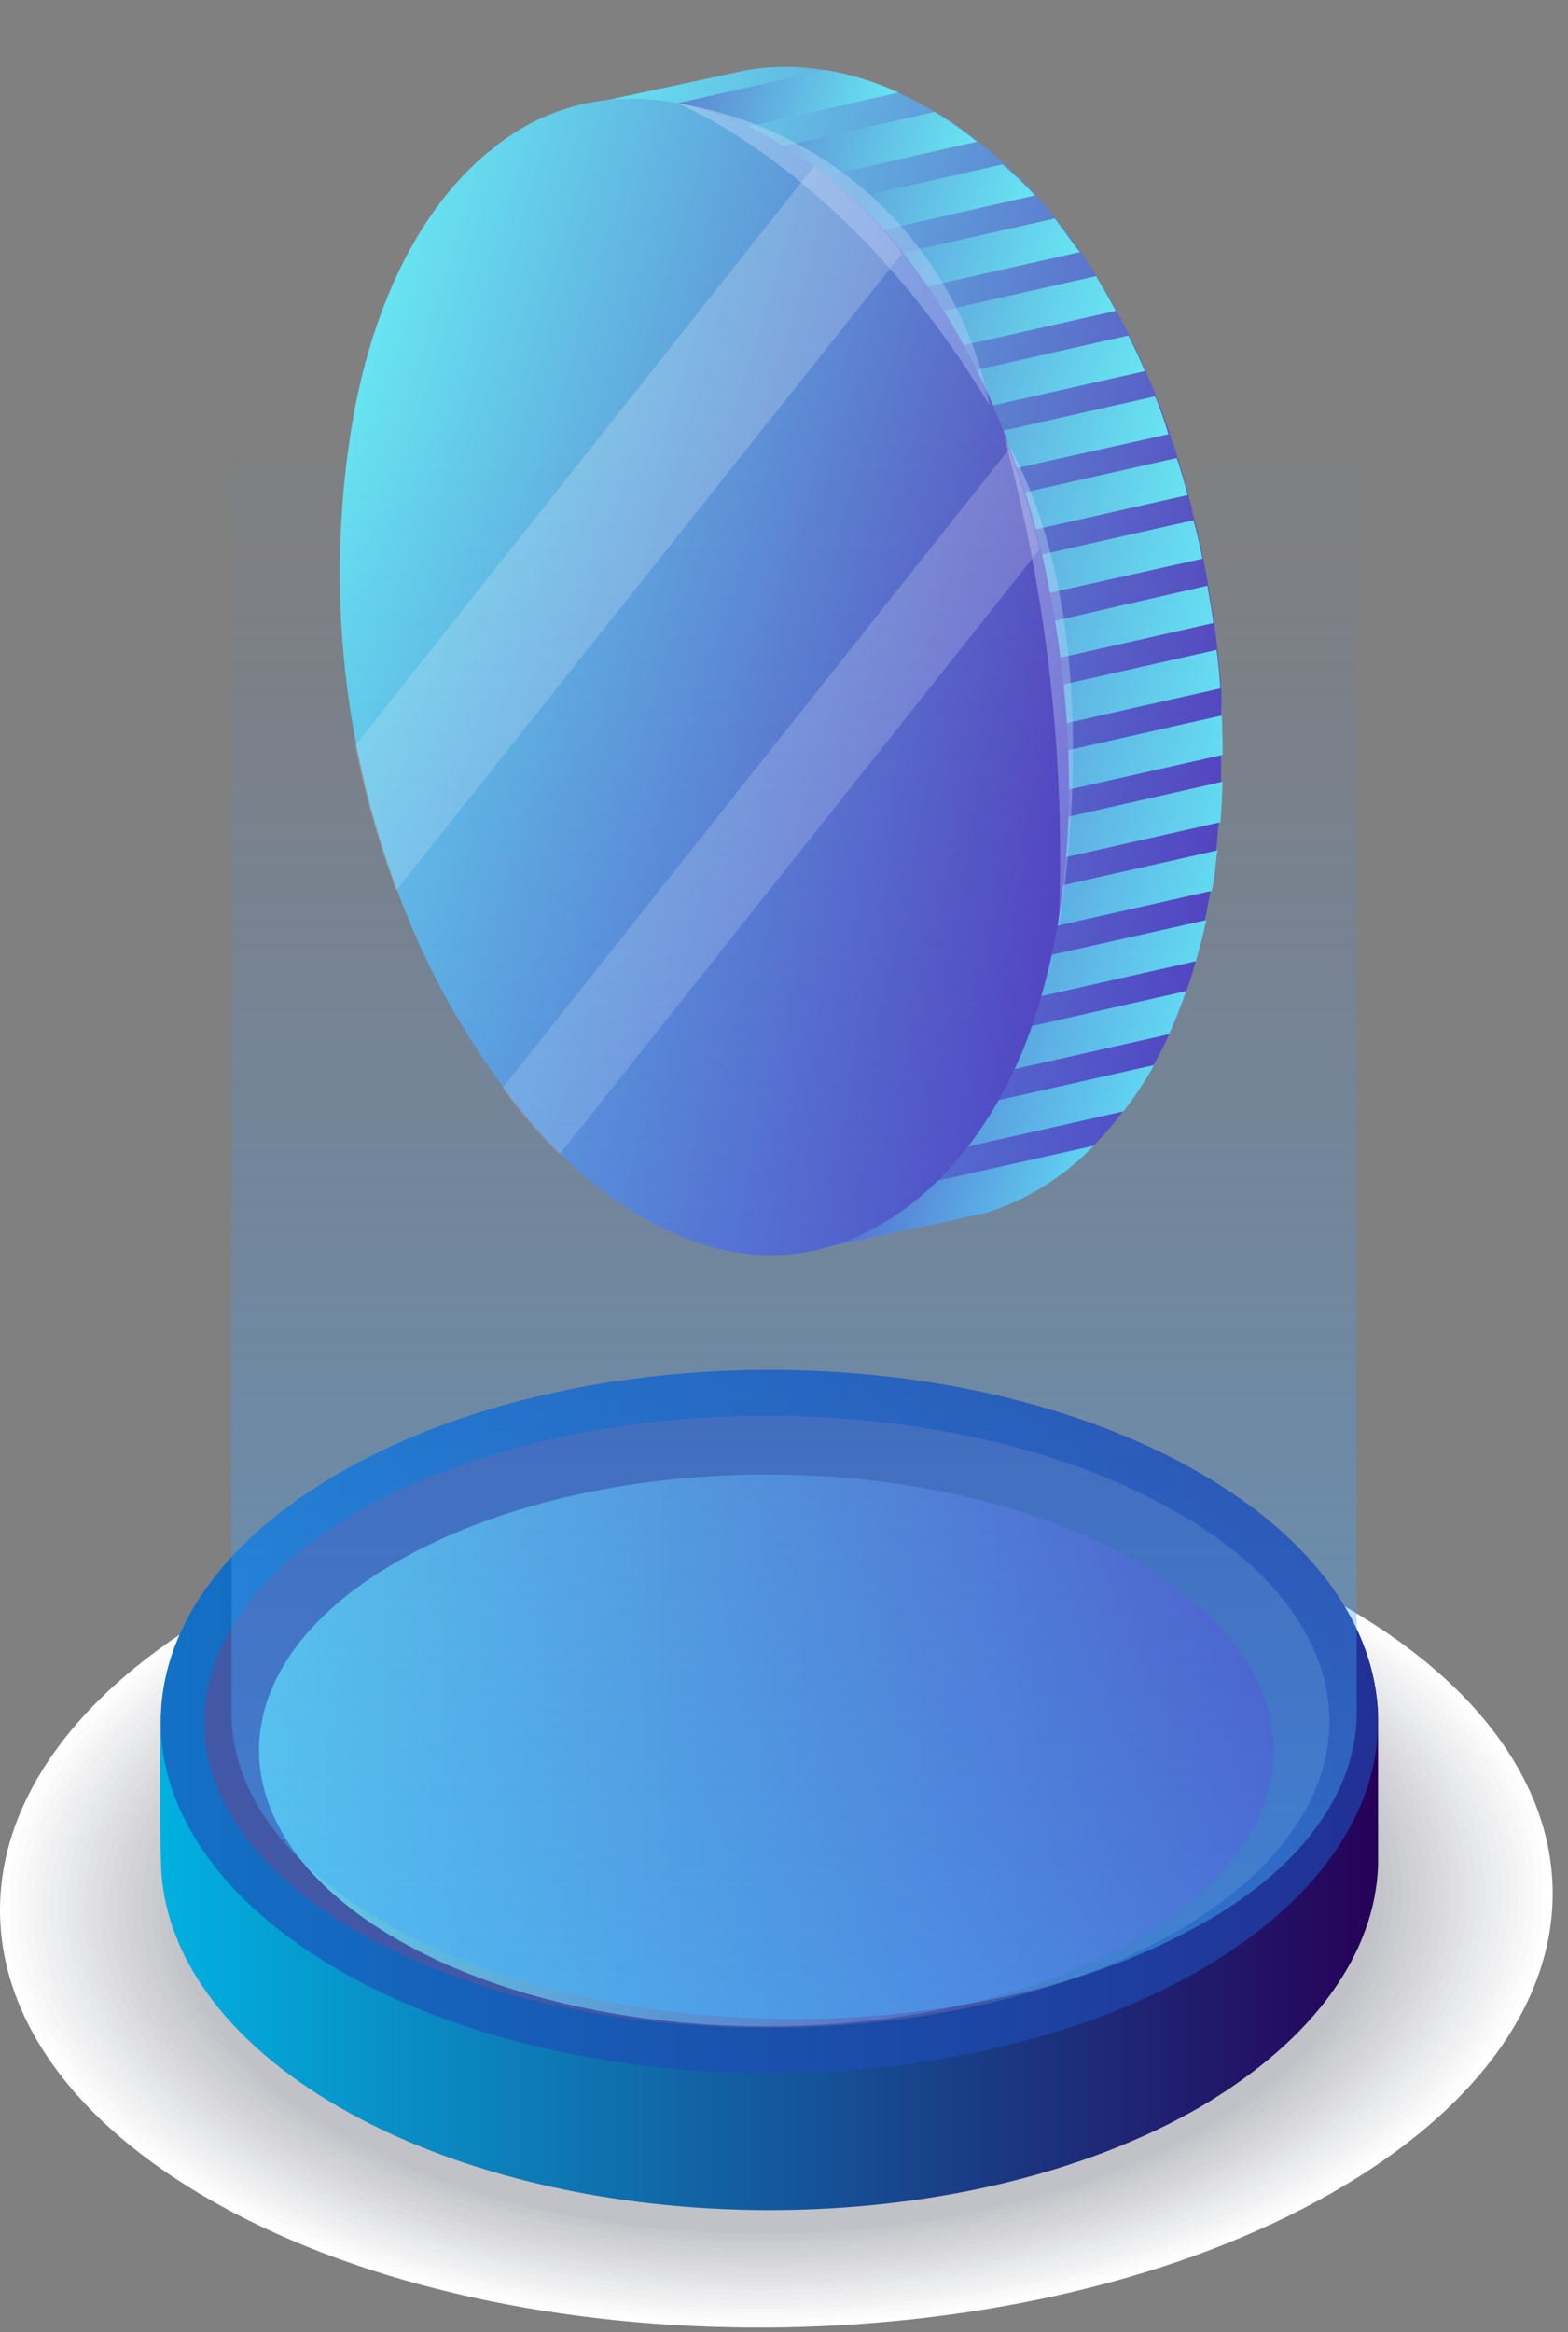 <svg width="37" height="55" viewBox="0 0 37 55" fill="none" xmlns="http://www.w3.org/2000/svg">
<rect x="0" y="0" width="37" height="55" fill="#808080" stroke="none"/>
<g style="mix-blend-mode:multiply">
<g style="mix-blend-mode:multiply">
<path d="M31.129 37.555C23.891 33.711 12.283 33.895 5.229 37.938C-1.824 41.98 -1.735 48.344 5.455 52.154C12.645 55.965 24.301 55.773 31.402 51.731C38.504 47.689 38.354 41.331 31.129 37.555Z" fill="white"/>
</g>
<g style="mix-blend-mode:multiply">
<path d="M30.99 37.596C23.848 33.833 12.376 34.017 5.37 38.012C-1.636 42.007 -1.526 48.303 5.623 52.072C12.772 55.841 24.237 55.65 31.243 51.655C38.249 47.661 38.133 41.365 30.99 37.596Z" fill="#FCFCFC"/>
</g>
<g style="mix-blend-mode:multiply">
<path d="M30.859 37.678C23.791 33.95 12.422 34.134 5.512 38.088C-1.399 42.041 -1.317 48.269 5.764 51.99C12.845 55.712 24.201 55.534 31.105 51.581C38.008 47.627 37.926 41.407 30.859 37.678Z" fill="#F9F9FA"/>
</g>
<g style="mix-blend-mode:multiply">
<path d="M30.718 37.752C23.732 34.072 12.513 34.249 5.658 38.162C-1.198 42.075 -1.089 48.227 5.897 51.894C12.882 55.561 24.108 55.397 30.964 51.484C37.819 47.572 37.703 41.44 30.718 37.752Z" fill="#F6F6F7"/>
</g>
<g style="mix-blend-mode:multiply">
<path d="M30.578 37.836C23.668 34.19 12.572 34.374 5.798 38.239C-0.976 42.104 -0.873 48.195 6.037 51.834C12.947 55.474 24.05 55.303 30.824 51.438C37.598 47.574 37.488 41.483 30.578 37.836Z" fill="#F3F3F4"/>
</g>
<g style="mix-blend-mode:multiply">
<path d="M30.441 37.917C23.612 34.312 12.632 34.503 5.934 38.313C-0.765 42.123 -0.656 48.153 6.179 51.758C13.015 55.364 23.981 55.172 30.68 51.362C37.378 47.552 37.276 41.516 30.441 37.917Z" fill="#F0F0F2"/>
</g>
<g style="mix-blend-mode:multiply">
<path d="M30.304 37.99C23.544 34.426 12.701 34.576 6.077 38.386C-0.546 42.197 -0.437 48.11 6.316 51.674C13.07 55.239 23.92 55.088 30.543 51.285C37.167 47.482 37.058 41.555 30.304 37.99Z" fill="#EDEEEF"/>
</g>
<g style="mix-blend-mode:multiply">
<path d="M30.161 38.074C23.483 34.55 12.762 34.721 6.221 38.456C-0.321 42.191 -0.225 48.077 6.453 51.601C13.131 55.124 23.852 54.947 30.4 51.212C36.949 47.476 36.867 41.59 30.161 38.074Z" fill="#EAEBEC"/>
</g>
<g style="mix-blend-mode:multiply">
<path d="M30.037 38.151C23.427 34.675 12.829 34.825 6.356 38.533C-0.117 42.241 -0.008 48.038 6.588 51.507C13.184 54.976 23.789 54.819 30.255 51.125C36.722 47.431 36.626 41.654 30.037 38.151Z" fill="#E7E8EA"/>
</g>
<g style="mix-blend-mode:multiply">
<path d="M29.887 38.237C23.366 34.823 12.892 34.966 6.5 38.612C0.109 42.259 0.211 48.002 6.732 51.443C13.254 54.885 23.721 54.707 30.12 51.061C36.518 47.414 36.408 41.651 29.887 38.237Z" fill="#E4E5E7"/>
</g>
<g style="mix-blend-mode:multiply">
<path d="M29.75 38.308C23.304 34.894 12.959 35.078 6.643 38.684C0.326 42.289 0.422 47.963 6.868 51.364C13.314 54.764 23.659 54.628 29.975 50.988C36.291 47.349 36.182 41.709 29.75 38.308Z" fill="#E1E2E4"/>
</g>
<g style="mix-blend-mode:multiply">
<path d="M29.605 38.388C23.241 35.029 13.019 35.199 6.778 38.757C0.537 42.314 0.632 47.927 7.003 51.28C13.374 54.633 23.589 54.476 29.83 50.911C36.071 47.347 35.976 41.741 29.605 38.388Z" fill="#DFDFE2"/>
</g>
<g style="mix-blend-mode:multiply">
<path d="M29.47 38.462C23.181 35.15 13.082 35.314 6.937 38.831C0.791 42.347 0.859 47.885 7.148 51.211C13.437 54.536 23.536 54.359 29.682 50.842C35.827 47.325 35.759 41.781 29.47 38.462Z" fill="#DCDCDF"/>
</g>
<g style="mix-blend-mode:multiply">
<path d="M29.356 38.545C23.143 35.267 13.173 35.431 7.089 38.907C1.005 42.382 1.094 47.852 7.308 51.123C13.521 54.393 23.484 54.236 29.575 50.761C35.666 47.285 35.543 41.822 29.356 38.545Z" fill="#D9D9DC"/>
</g>
<g style="mix-blend-mode:multiply">
<path d="M29.195 38.627C23.049 35.39 13.217 35.547 7.201 38.982C1.185 42.416 1.287 47.797 7.419 51.047C13.551 54.298 23.398 54.12 29.407 50.692C35.416 47.265 35.327 41.856 29.195 38.627Z" fill="#D6D6DA"/>
</g>
<g style="mix-blend-mode:multiply">
<path d="M29.057 38.703C23.007 35.514 13.284 35.671 7.35 39.058C1.416 42.445 1.512 47.799 7.561 50.967C13.611 54.135 23.335 54.006 29.276 50.619C35.216 47.232 35.114 41.899 29.057 38.703Z" fill="#D3D3D7"/>
</g>
<g style="mix-blend-mode:multiply">
<path d="M28.915 38.785C22.94 35.63 13.346 35.787 7.487 39.133C1.629 42.479 1.717 47.737 7.699 50.892C13.681 54.046 23.268 53.882 29.126 50.543C34.985 47.204 34.89 41.933 28.915 38.785Z" fill="#D0D1D4"/>
</g>
<g style="mix-blend-mode:multiply">
<path d="M28.781 38.86C22.882 35.753 13.411 35.903 7.613 39.201C1.816 42.499 1.925 47.702 7.825 50.809C13.725 53.916 23.189 53.766 28.993 50.468C34.797 47.17 34.681 41.973 28.781 38.86Z" fill="#CDCED2"/>
</g>
<g style="mix-blend-mode:multiply">
<path d="M28.666 38.921C22.849 35.848 13.507 35.998 7.799 39.255C2.09 42.513 2.186 47.641 8.004 50.707C13.821 53.773 23.169 53.629 28.878 50.372C34.586 47.115 34.457 42.007 28.666 38.921Z" fill="#CACBCF"/>
</g>
<g style="mix-blend-mode:multiply">
<path d="M28.503 39.017C22.76 35.992 13.542 36.142 7.915 39.352C2.289 42.561 2.37 47.621 8.113 50.652C13.856 53.684 23.074 53.527 28.707 50.318C34.341 47.108 34.245 42.049 28.503 39.017Z" fill="#C7C8CC"/>
</g>
<g style="mix-blend-mode:multiply">
<path d="M28.364 39.099C22.696 36.115 13.608 36.258 8.049 39.426C2.491 42.595 2.587 47.586 8.254 50.57C13.922 53.554 23.01 53.411 28.562 50.243C34.113 47.074 34.031 42.083 28.364 39.099Z" fill="#C4C5CA"/>
</g>
<g style="mix-blend-mode:multiply">
<path d="M28.223 39.174C22.638 36.23 13.645 36.374 8.182 39.501C2.719 42.629 2.801 47.545 8.387 50.529C13.973 53.513 22.938 53.329 28.421 50.201C33.904 47.074 33.809 42.123 28.223 39.174Z" fill="#C1C2C7"/>
</g>
</g>
<path d="M8.005 34.741C13.611 31.498 22.707 31.498 28.313 34.741C31.044 36.319 32.451 38.381 32.519 40.45C32.519 41.631 32.519 42.806 32.519 43.987C32.451 46.035 31.051 48.084 28.313 49.695C22.707 52.932 13.611 52.932 8.005 49.695C5.274 48.118 3.867 46.056 3.799 43.987C3.765 42.806 3.765 41.631 3.799 40.45C3.867 38.381 5.267 36.319 8.005 34.741Z" fill="url(#paint0_linear_7321_17598)"/>
<path d="M8.003 34.741C2.39 37.977 2.39 43.228 8.003 46.465C13.616 49.702 22.704 49.702 28.31 46.465C33.916 43.228 33.923 37.977 28.31 34.741C22.697 31.504 13.609 31.497 8.003 34.741Z" fill="url(#paint1_linear_7321_17598)"/>
<path d="M27.481 35.508C22.298 32.688 13.893 32.688 8.71 35.508C3.527 38.328 3.52 42.889 8.71 45.709C13.899 48.529 22.298 48.529 27.481 45.709C32.664 42.889 32.664 38.287 27.481 35.508Z" fill="#4258A7"/>
<path d="M26.55 36.688C21.879 34.141 14.334 34.141 9.629 36.688C4.924 39.235 4.958 43.345 9.629 45.885C14.3 48.425 21.879 48.425 26.55 45.885C31.22 43.345 31.227 39.228 26.55 36.688Z" fill="url(#paint2_linear_7321_17598)"/>
<g opacity="0.75">
<path opacity="0.75" d="M27.481 35.502C22.298 32.682 13.893 32.682 8.71 35.502C3.527 38.322 3.52 42.883 8.71 45.703C13.899 48.523 22.298 48.523 27.481 45.703C32.664 42.883 32.664 38.281 27.481 35.502Z" fill="#4258A7"/>
<path opacity="0.75" d="M26.55 36.683C21.879 34.136 14.334 34.136 9.629 36.683C4.924 39.23 4.958 43.34 9.629 45.88C14.3 48.421 21.879 48.421 26.55 45.88C31.22 43.34 31.227 39.223 26.55 36.683Z" fill="url(#paint3_linear_7321_17598)"/>
</g>
<path d="M28.214 22.67C28.152 22.909 28.077 23.148 28.002 23.353C27.989 23.399 27.973 23.445 27.954 23.489C27.852 23.783 27.729 24.077 27.599 24.37C27.469 24.664 27.36 24.862 27.23 25.101C27.017 25.483 26.775 25.848 26.507 26.193C26.299 26.479 26.071 26.748 25.824 26.999C25.105 27.756 24.205 28.315 23.209 28.624H23.174L22.847 28.693L22.355 28.795L22.171 28.836L19.269 29.451L18.203 28.713L17.855 28.467L19.002 28.037L18.804 27.928C18.448 27.723 18.106 27.495 17.78 27.245C17.561 27.081 17.363 26.91 17.166 26.733C16.967 26.555 16.886 26.466 16.742 26.323C16.426 26.005 16.127 25.67 15.848 25.319C12.283 20.895 10.918 14.476 11.955 8.938C12.063 8.367 12.207 7.804 12.386 7.252C12.481 6.937 12.591 6.623 12.713 6.323C12.836 6.022 12.911 5.838 13.027 5.64C13.211 5.261 13.419 4.894 13.649 4.541C13.824 4.274 14.013 4.016 14.216 3.769C14.277 3.687 14.338 3.619 14.407 3.544L14.222 2.861L14.1 2.41L17.596 1.659C18.221 1.55 18.861 1.55 19.487 1.659C20.084 1.757 20.666 1.936 21.215 2.192C21.399 2.28 21.583 2.369 21.761 2.472L22.075 2.649C22.423 2.853 22.756 3.081 23.072 3.332C23.287 3.488 23.49 3.659 23.68 3.844C23.947 4.079 24.201 4.33 24.438 4.595C24.595 4.773 24.752 4.95 24.902 5.142C25.052 5.333 25.305 5.661 25.496 5.934C25.687 6.207 25.749 6.309 25.865 6.5C25.981 6.692 26.192 7.04 26.343 7.32C26.493 7.6 26.548 7.709 26.643 7.9C26.739 8.091 26.916 8.453 27.032 8.74C27.148 9.027 27.203 9.136 27.278 9.334C27.353 9.532 27.497 9.901 27.592 10.195C27.688 10.488 27.729 10.591 27.79 10.789C27.852 10.987 27.968 11.376 28.043 11.663L28.125 11.99C28.125 12.093 28.173 12.182 28.193 12.284C28.268 12.571 28.33 12.871 28.391 13.165C28.453 13.459 28.473 13.581 28.507 13.8C28.541 14.018 28.61 14.387 28.651 14.681C28.692 14.974 28.705 15.097 28.726 15.316C28.746 15.534 28.794 15.917 28.815 16.224C28.835 16.531 28.815 16.647 28.815 16.859C28.815 17.071 28.815 17.474 28.815 17.788C28.815 17.999 28.815 18.218 28.815 18.436C28.815 18.655 28.815 19.065 28.767 19.379C28.719 19.693 28.726 19.823 28.698 20.061C28.671 20.3 28.623 20.703 28.562 21.017C28.5 21.332 28.487 21.468 28.432 21.7C28.382 22.024 28.309 22.347 28.214 22.67Z" fill="url(#paint4_linear_7321_17598)"/>
<path d="M27.233 25.118C27.02 25.5 26.777 25.865 26.509 26.211L18.786 27.952L17.175 28.314L16.977 27.433L17.748 27.255L27.233 25.118Z" fill="url(#paint5_linear_7321_17598)"/>
<path d="M27.015 8.753L13.297 11.846C13.297 11.573 13.256 11.286 13.242 11.013V10.938L26.626 7.913C26.762 8.193 26.899 8.466 27.015 8.753Z" fill="url(#paint6_linear_7321_17598)"/>
<path d="M27.571 10.241L13.443 13.389C13.409 13.089 13.375 12.788 13.348 12.488L27.257 9.347C27.373 9.633 27.476 9.913 27.571 10.241Z" fill="url(#paint7_linear_7321_17598)"/>
<path d="M23.051 3.342L13.027 5.602L12.057 5.821L11.859 4.94L13.648 4.537L22.054 2.639C22.403 2.849 22.736 3.084 23.051 3.342Z" fill="url(#paint8_linear_7321_17598)"/>
<path d="M28.026 11.675L13.686 14.918C13.632 14.609 13.584 14.308 13.543 14.017L27.766 10.801C27.869 11.094 27.951 11.388 28.026 11.675Z" fill="url(#paint9_linear_7321_17598)"/>
<path d="M11.551 3.542L11.722 4.32L14.193 3.767L17.642 2.989L21.199 2.183C20.65 1.928 20.069 1.748 19.472 1.65L15.982 2.436L14.2 2.839L11.742 3.412L11.551 3.542Z" fill="url(#paint10_linear_7321_17598)"/>
<path d="M25.48 5.945L12.745 8.82L12.547 7.939L24.886 5.153C25.091 5.406 25.261 5.672 25.48 5.945Z" fill="url(#paint11_linear_7321_17598)"/>
<path d="M26.329 7.331L13.089 10.322L12.891 9.441L25.864 6.512C26.022 6.778 26.179 7.051 26.329 7.331Z" fill="url(#paint12_linear_7321_17598)"/>
<path d="M24.421 4.609L12.403 7.34V7.272L12.219 6.459L12.731 6.343L23.656 3.878C23.926 4.106 24.181 4.35 24.421 4.609Z" fill="url(#paint13_linear_7321_17598)"/>
<path d="M28.592 21.01L16.151 23.816L15.953 22.935L28.729 20.054C28.674 20.375 28.674 20.696 28.592 21.01Z" fill="url(#paint14_linear_7321_17598)"/>
<path d="M28.634 14.694L14.417 17.904C14.329 17.617 13.953 17.467 13.871 17.173L28.491 13.813C28.545 14.109 28.593 14.403 28.634 14.694Z" fill="url(#paint15_linear_7321_17598)"/>
<path d="M28.375 13.177L14.015 16.386C14.015 16.277 13.961 16.174 13.934 16.065C13.906 15.956 13.865 15.69 13.824 15.505L28.164 12.269C28.253 12.583 28.314 12.883 28.375 13.177Z" fill="url(#paint16_linear_7321_17598)"/>
<path d="M25.811 27.02C25.094 27.767 24.199 28.319 23.209 28.624H23.175L22.847 28.692L22.363 28.802L22.178 28.843L19.276 29.457L18.211 28.72L25.811 27.02Z" fill="url(#paint17_linear_7321_17598)"/>
<path d="M27.991 23.373C27.978 23.42 27.962 23.465 27.944 23.51C27.841 23.803 27.718 24.097 27.588 24.39L17.148 26.746L16.834 26.814L16.724 26.337L16.629 25.947L27.991 23.373Z" fill="url(#paint18_linear_7321_17598)"/>
<path d="M28.797 16.235L14.887 19.369C14.792 19.09 14.689 18.803 14.594 18.509L28.708 15.327C28.749 15.628 28.776 15.928 28.797 16.235Z" fill="url(#paint19_linear_7321_17598)"/>
<path d="M28.218 22.669L16.494 25.318L16.289 24.431L28.464 21.699C28.396 22.022 28.314 22.346 28.218 22.669Z" fill="url(#paint20_linear_7321_17598)"/>
<path d="M28.801 19.39L15.827 22.32L15.629 21.432L28.849 18.435C28.842 18.762 28.821 19.076 28.801 19.39Z" fill="url(#paint21_linear_7321_17598)"/>
<path d="M28.851 17.802L15.447 20.827C15.331 20.547 15.215 20.267 15.105 19.973L28.831 16.873C28.844 17.18 28.851 17.488 28.851 17.802Z" fill="url(#paint22_linear_7321_17598)"/>
<path d="M24.324 24.274C23.539 26.514 21.9 28.726 19.545 29.409C17.189 30.092 14.922 28.869 13.235 27.224C12.878 26.867 12.541 26.491 12.225 26.097C12.108 25.954 11.999 25.81 11.89 25.66C10.838 24.242 9.994 22.681 9.384 21.024C8.028 17.411 7.675 13.499 8.36 9.702C8.817 7.278 9.889 4.676 11.992 3.229C13.904 1.918 16.185 2.143 18.138 3.229C19.361 3.928 20.439 4.855 21.313 5.96C22.395 7.357 23.245 8.917 23.833 10.583C24.101 11.296 24.329 12.023 24.516 12.761C24.516 12.823 24.516 12.884 24.563 12.953C25.403 16.599 25.567 20.709 24.324 24.274Z" fill="url(#paint23_linear_7321_17598)"/>
<path opacity="0.2" d="M21.288 5.972L9.352 20.995C8.933 19.886 8.609 18.744 8.383 17.581L19.206 3.924C19.989 4.51 20.69 5.199 21.288 5.972Z" fill="white"/>
<path opacity="0.2" d="M24.519 12.973L13.205 27.224C12.848 26.867 12.51 26.491 12.194 26.097C12.078 25.954 11.969 25.81 11.859 25.66L23.809 10.597C24.077 11.309 24.305 12.037 24.492 12.775C24.485 12.836 24.506 12.898 24.519 12.973Z" fill="white"/>
<path style="mix-blend-mode:screen" opacity="0.39" d="M15.98 2.436C15.98 2.436 20.03 4.02 23.348 9.558C23 7.758 22.105 6.109 20.787 4.835C19.469 3.561 17.791 2.723 15.98 2.436Z" fill="url(#paint24_linear_7321_17598)"/>
<path style="mix-blend-mode:screen" opacity="0.39" d="M23.699 10.31C24.715 14.068 25.148 17.96 24.983 21.849C24.983 21.849 26.308 14.796 23.699 10.31Z" fill="url(#paint25_linear_7321_17598)"/>
<path d="M5.465 0V40.424C5.465 42.261 6.776 44.097 9.35 45.497C14.54 48.318 22.939 48.318 28.128 45.497C30.703 44.132 32 42.261 32.014 40.424V0H5.465Z" fill="url(#paint26_linear_7321_17598)"/>
<defs>
<linearGradient id="paint0_linear_7321_17598" x1="3.772" y1="42.218" x2="32.546" y2="42.218" gradientUnits="userSpaceOnUse">
<stop stop-color="#01B1E0"/>
<stop offset="1" stop-color="#260158"/>
</linearGradient>
<linearGradient id="paint1_linear_7321_17598" x1="3.796" y1="40.599" x2="32.517" y2="40.599" gradientUnits="userSpaceOnUse">
<stop stop-color="#1271C6"/>
<stop offset="1" stop-color="#213094"/>
</linearGradient>
<linearGradient id="paint2_linear_7321_17598" x1="6.126" y1="41.283" x2="30.059" y2="41.283" gradientUnits="userSpaceOnUse">
<stop stop-color="#67E4F1"/>
<stop offset="1" stop-color="#5437B8"/>
</linearGradient>
<linearGradient id="paint3_linear_7321_17598" x1="6.126" y1="41.278" x2="30.059" y2="41.278" gradientUnits="userSpaceOnUse">
<stop stop-color="#67E4F1"/>
<stop offset="1" stop-color="#5437B8"/>
</linearGradient>
<linearGradient id="paint4_linear_7321_17598" x1="10.7" y1="12.897" x2="29.468" y2="18.514" gradientUnits="userSpaceOnUse">
<stop stop-color="#67E4F1"/>
<stop offset="1" stop-color="#5437B8"/>
</linearGradient>
<linearGradient id="paint5_linear_7321_17598" x1="26.178" y1="28.281" x2="17.381" y2="25.624" gradientUnits="userSpaceOnUse">
<stop stop-color="#67E4F1"/>
<stop offset="1" stop-color="#5437B8"/>
</linearGradient>
<linearGradient id="paint6_linear_7321_17598" x1="25.963" y1="11.995" x2="13.882" y2="8.345" gradientUnits="userSpaceOnUse">
<stop stop-color="#67E4F1"/>
<stop offset="1" stop-color="#5437B8"/>
</linearGradient>
<linearGradient id="paint7_linear_7321_17598" x1="26.497" y1="13.53" x2="14.042" y2="9.768" gradientUnits="userSpaceOnUse">
<stop stop-color="#67E4F1"/>
<stop offset="1" stop-color="#5437B8"/>
</linearGradient>
<linearGradient id="paint8_linear_7321_17598" x1="22.162" y1="6.044" x2="12.303" y2="3.066" gradientUnits="userSpaceOnUse">
<stop stop-color="#67E4F1"/>
<stop offset="1" stop-color="#5437B8"/>
</linearGradient>
<linearGradient id="paint9_linear_7321_17598" x1="26.93" y1="15.047" x2="14.265" y2="11.221" gradientUnits="userSpaceOnUse">
<stop stop-color="#67E4F1"/>
<stop offset="1" stop-color="#5437B8"/>
</linearGradient>
<linearGradient id="paint10_linear_7321_17598" x1="20.367" y1="4.665" x2="11.865" y2="2.097" gradientUnits="userSpaceOnUse">
<stop stop-color="#67E4F1"/>
<stop offset="1" stop-color="#5437B8"/>
</linearGradient>
<linearGradient id="paint11_linear_7321_17598" x1="24.491" y1="8.987" x2="13.143" y2="5.559" gradientUnits="userSpaceOnUse">
<stop stop-color="#67E4F1"/>
<stop offset="1" stop-color="#5437B8"/>
</linearGradient>
<linearGradient id="paint12_linear_7321_17598" x1="25.309" y1="10.478" x2="13.522" y2="6.917" gradientUnits="userSpaceOnUse">
<stop stop-color="#67E4F1"/>
<stop offset="1" stop-color="#5437B8"/>
</linearGradient>
<linearGradient id="paint13_linear_7321_17598" x1="23.469" y1="7.514" x2="12.738" y2="4.273" gradientUnits="userSpaceOnUse">
<stop stop-color="#67E4F1"/>
<stop offset="1" stop-color="#5437B8"/>
</linearGradient>
<linearGradient id="paint14_linear_7321_17598" x1="27.645" y1="23.855" x2="16.547" y2="20.502" gradientUnits="userSpaceOnUse">
<stop stop-color="#67E4F1"/>
<stop offset="1" stop-color="#5437B8"/>
</linearGradient>
<linearGradient id="paint15_linear_7321_17598" x1="27.554" y1="18.027" x2="14.66" y2="14.132" gradientUnits="userSpaceOnUse">
<stop stop-color="#67E4F1"/>
<stop offset="1" stop-color="#5437B8"/>
</linearGradient>
<linearGradient id="paint16_linear_7321_17598" x1="27.281" y1="16.54" x2="14.551" y2="12.694" gradientUnits="userSpaceOnUse">
<stop stop-color="#67E4F1"/>
<stop offset="1" stop-color="#5437B8"/>
</linearGradient>
<linearGradient id="paint17_linear_7321_17598" x1="24.998" y1="29.366" x2="18.456" y2="27.39" gradientUnits="userSpaceOnUse">
<stop stop-color="#67E4F1"/>
<stop offset="1" stop-color="#5437B8"/>
</linearGradient>
<linearGradient id="paint18_linear_7321_17598" x1="26.877" y1="26.8" x2="17.123" y2="23.853" gradientUnits="userSpaceOnUse">
<stop stop-color="#67E4F1"/>
<stop offset="1" stop-color="#5437B8"/>
</linearGradient>
<linearGradient id="paint19_linear_7321_17598" x1="27.737" y1="19.475" x2="15.302" y2="15.718" gradientUnits="userSpaceOnUse">
<stop stop-color="#67E4F1"/>
<stop offset="1" stop-color="#5437B8"/>
</linearGradient>
<linearGradient id="paint20_linear_7321_17598" x1="27.333" y1="25.319" x2="16.845" y2="22.151" gradientUnits="userSpaceOnUse">
<stop stop-color="#67E4F1"/>
<stop offset="1" stop-color="#5437B8"/>
</linearGradient>
<linearGradient id="paint21_linear_7321_17598" x1="27.815" y1="22.381" x2="16.245" y2="18.885" gradientUnits="userSpaceOnUse">
<stop stop-color="#67E4F1"/>
<stop offset="1" stop-color="#5437B8"/>
</linearGradient>
<linearGradient id="paint22_linear_7321_17598" x1="27.834" y1="20.909" x2="15.785" y2="17.269" gradientUnits="userSpaceOnUse">
<stop stop-color="#67E4F1"/>
<stop offset="1" stop-color="#5437B8"/>
</linearGradient>
<linearGradient id="paint23_linear_7321_17598" x1="7.23" y1="13.119" x2="26.004" y2="18.737" gradientUnits="userSpaceOnUse">
<stop stop-color="#67E4F1"/>
<stop offset="1" stop-color="#5437B8"/>
</linearGradient>
<linearGradient id="paint24_linear_7321_17598" x1="13.179" y1="0.693" x2="32.574" y2="14.622" gradientUnits="userSpaceOnUse">
<stop stop-color="#D6E5FB"/>
<stop offset="1" stop-color="#A2BBFC"/>
</linearGradient>
<linearGradient id="paint25_linear_7321_17598" x1="19.175" y1="12.297" x2="34.001" y2="22.941" gradientUnits="userSpaceOnUse">
<stop stop-color="#D6E5FB"/>
<stop offset="1" stop-color="#A2BBFC"/>
</linearGradient>
<linearGradient id="paint26_linear_7321_17598" x1="18.739" y1="47.635" x2="18.739" y2="10.038" gradientUnits="userSpaceOnUse">
<stop stop-color="#42B1FF" stop-opacity="0.49"/>
<stop offset="1" stop-color="#4A83E7" stop-opacity="0"/>
</linearGradient>
</defs>
</svg>
